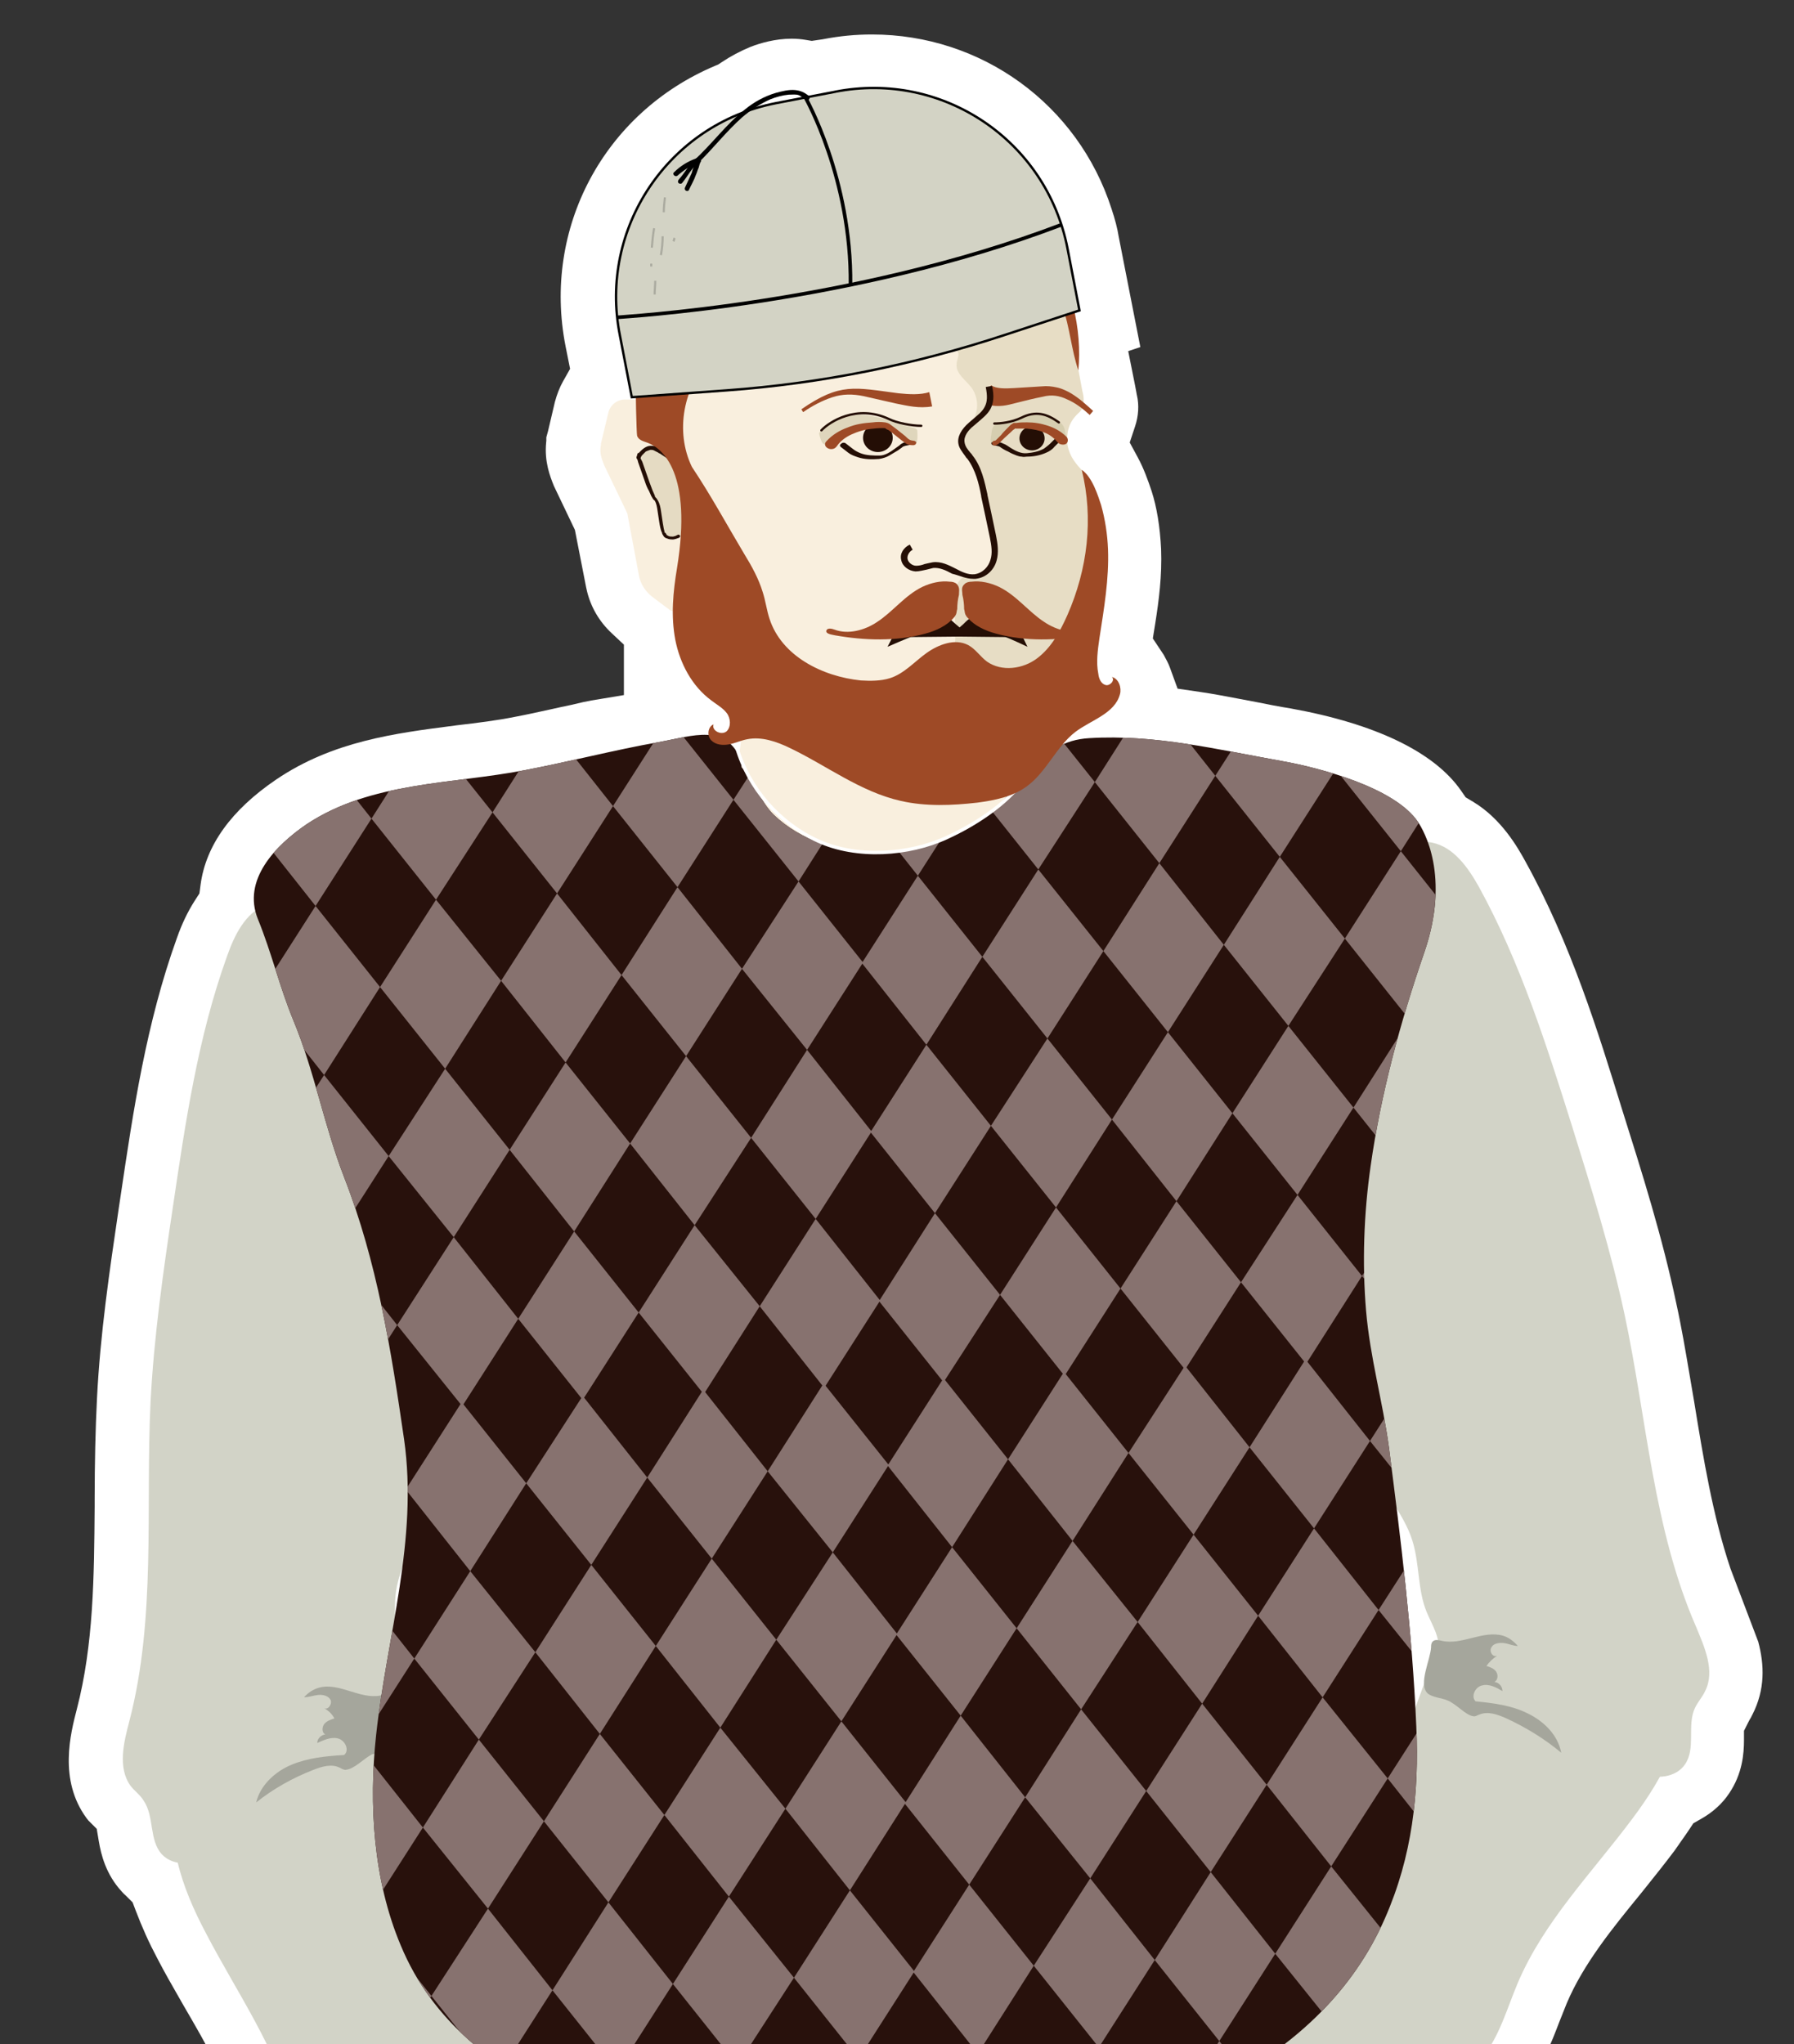 <?xml version="1.0" encoding="UTF-8"?><svg id="Layer_1" xmlns="http://www.w3.org/2000/svg" xmlns:xlink="http://www.w3.org/1999/xlink" viewBox="0 0 395 450"><rect x="0" y="0" width="395" height="450" fill="#333333" stroke="none"/><defs><style>.cls-1,.cls-2,.cls-3,.cls-4,.cls-5{fill:none;}.cls-6{clip-path:url(#clippath);}.cls-7{fill:#f9efde;}.cls-8{fill:#ebdeca;}.cls-9{fill:#fff;}.cls-10{fill:#6b84b5;}.cls-11{fill:#9e4a26;}.cls-12{fill:#a5a69c;}.cls-13,.cls-14{fill:#ccc5a3;}.cls-15{fill:#d2d3c7;}.cls-16{fill:#240e05;}.cls-17{fill:#87726f;}.cls-18{fill:#28110c;}.cls-19{fill:#d3d3c5;stroke-width:.52px;}.cls-19,.cls-2,.cls-3,.cls-4,.cls-5{stroke-miterlimit:10;}.cls-19,.cls-4{stroke:#000;}.cls-2{stroke:#ababa0;stroke-width:.47px;}.cls-14,.cls-20,.cls-21{isolation:isolate;}.cls-14,.cls-20,.cls-22{opacity:.59;}.cls-20{fill:#dbd3b4;}.cls-21{fill:#4867a3;opacity:.58;}.cls-3{stroke:#240e05;stroke-width:.51px;}.cls-3,.cls-5{stroke-linecap:round;}.cls-4{stroke-width:.79px;}.cls-23{opacity:.46;}.cls-5{stroke:#fff;stroke-width:.75px;}</style><clipPath id="clippath"><path class="cls-1" d="m163.25,167.53c-3.39-8.42-10.56-5.53-18.23-4.15-9.93,1.76-19.48,4.27-29.41,6.16-16.22,3.14-33.94,2.51-48.14,11.94-6.79,4.65-14.2,12.19-10.68,20.87,3.02,7.42,4.78,14.96,7.79,22.25,4.65,11.19,6.79,23.25,11.19,34.57,7.29,18.73,10.31,37.84,13.2,57.7,3.14,22.12-3.77,43.24-6.16,65.11-1.63,15.21-.63,31.93,5.41,46.26,7.04,16.97,20.61,26.9,36.7,34.94,31.17,15.71,65.11,17.98,98.93,10.81,31.93-6.66,66.87-19.48,81.08-51.66,6.03-13.7,7.54-27.4,6.91-42.24-.88-20.61-3.39-41.1-6.03-61.47-1.38-10.18-4.15-19.73-5.03-30.04-.88-10.43-.5-21.49,1.01-31.93,2.26-15.96,6.54-31.68,11.82-47.01,5.78-16.84-.13-26.77-1.38-28.66-5.03-7.54-21.49-11.94-30.04-13.45-14.08-2.51-27.91-5.91-42.36-5.03-11.31.63-14.58,10.81-22.75,17.22-12.95,10.06-34.69,11.19-46.76-.38-3.02-3.02-4.53-7.79-7.04-10.43"/></clipPath></defs><path class="cls-9" d="m86.07,636.74l.15-12.07c.06-2.76.09-5.53.12-8.24.03-2.8.06-5.51.13-8.12.16-11.12.24-19.13.12-22.4l-.03-.75-.16-.74c-1.19-5.5-1.32-10.72-1.44-15.34v-.3s-.63-44.34-.63-44.34c0-2.24,0-4.36-.14-6.73l-.07-1.13-.88-2.66-.2-.43c-.55-1.19-.92-2.29-1.14-3.37l-.84-4.21-3.88-1.84c-8.09-3.84-13.87-8.83-17.68-15.25-3.2-5.4-4.49-10.86-5.63-16.44l-.09-.46c-.24-1.22-.51-2.59-.93-4.01-2.39-9.15-7.65-18.18-12.29-26.15l-.99-1.73c-1.66-2.89-3.37-5.87-4.96-8.95-1.82-3.42-3.31-6.74-4.76-10.55l-.65-1.72-1.3-1.3c-.22-.22-.45-.44-.7-.66l-.03-.04-.31-.33c-3.54-3.8-4.61-8.19-5.11-11.16l-.45-2.7-1.86-1.86c-.14-.17-.28-.36-.42-.54-6.14-8.4-3.5-18.56-2.09-24.01,3.67-14.17,3.79-28.93,3.91-44.57v-1.52c.01-8.19.17-15.41.51-22.15.7-14.28,2.79-28.36,4.8-41.98l.42-2.8c2.77-18.66,5.63-37.96,12.38-56.68,1.07-3.07,2.38-5.8,3.92-8.21l1.04-1.61.25-1.9c1.15-8.66,6.76-16.47,16.68-23.2,12.45-8.41,26.08-10.16,39.26-11.85l.51-.07c4.6-.54,8.81-1.06,12.78-1.86,2.42-.45,4.98-1.02,7.46-1.56,1.66-.37,3.33-.74,5.03-1.09l.18-.04.17-.04c1.64-.41,2.94-.69,3.98-.87l7.16-1.19v-11.1l-2.71-2.54c-2.7-2.52-4.57-5.72-5.42-9.25l-.21-.95-2.45-12.53-4.62-9.66c-.85-2.12-2.12-5.31-1.71-9.56l.04-.41v-.75l.36-1.3,1.52-6.46c.46-1.71,1.06-3.24,1.79-4.54l1.56-2.77-1-5c-5.1-25.95,8.42-51.34,32.9-61.7l.74-.31.67-.45c2.06-1.38,4.18-2.5,6.46-3.44,2.14-.82,5.41-1.78,9-1.78,1.07,0,2.12.09,3.12.26l1.32.22,2.41-.35.21-.04c3.51-.68,7.08-1.02,10.63-1.02,24.15,0,45.35,15.41,52.75,38.36.8,2.4,1.29,4.32,1.58,6.12l.06.31,4.71,24.03-2.67.89,1.48,7.41c.11.54.22,1.09.33,1.74l.04.27.06.27c.51,2.18.37,4.57-.41,6.91l-1.17,3.52,1.77,3.27c1.32,2.43,2.28,5.12,3.05,7.43,1.14,3.52,1.85,7.84,2.09,12.78.22,5.84-.49,11.32-1.29,16.35l-.53,3.31,2.4,3.61c.53.97,1.05,1.94,1.3,2.64l1.75,4.8,5.06.74c2.75.4,5.44.92,8.3,1.46,1.31.25,2.61.5,3.92.74,2.51.5,5.09,1.02,7.59,1.41,18.66,3.36,31.63,9.61,37.51,18.06l1.06,1.52,1.59.95c6.31,3.77,9.88,10.15,11.4,12.88l.09.17c10.06,18.13,16.09,37.67,21.41,54.91l.06.18c4.31,13.66,8.77,27.79,11.81,42.29,1.17,5.31,2.08,10.73,2.97,15.98.33,1.96.66,3.9.99,5.81,2,12.28,4.05,24.91,7.97,36.6l6.12,16.12c1.35,5.07,1.56,10.51-1.31,16.09l-.19.36-.05.13-.05.08c-.23.39-.45.77-.63,1.14l-.91,1.81v2.03c0,2.98-.34,7.43-3.29,11.77-1.47,2.21-3.56,4.11-6.09,5.55l-1.76,1-1.12,1.68c-.46.69-.95,1.38-1.44,2.07-.53.75-1.06,1.5-1.56,2.24-2.23,2.97-4.49,5.79-6.67,8.51l-.82,1.02c-6.16,7.54-12.59,15.41-16.28,24.13l-1.62,4.06c-1.74,4.56-3.9,10.23-8.19,15.48-1.43,1.74-3.22,3.39-4.94,4.9l-1.26,1.11-.75,1.5c-.25.5-.42.95-.55,1.36l-.11.23-.23.91c-.13.54-.27,1.11-.4,1.68-.11.47-.22.94-.33,1.38-2.34,8.64-5.66,16.59-9.13,24.66l-.9,2.09.25,2.26c.07.66.07,1.33.07,2.19v.94l3.22,14.49c.2.92.94,5.14,2.74,15.32,1.04,5.89,2.45,13.87,4.36,24.66,1.98,11.54,4.31,24.84,6.57,37.69,1.49,8.47,2.97,16.91,4.36,24.89l2.55,13.85H86.07Z"/><path class="cls-15" d="m316.98,370.28c-.25,1.89-.38,4.53.88,4.4,12.19-1.76,25.01,1.63,34.57,9.43,2.77,2.26,5.41,4.9,8.8,6.28s7.79,1.01,9.8-2.01c2.39-3.52.38-8.55,2.14-12.32.63-1.38,1.63-2.39,2.26-3.77,2.26-4.4-.13-9.68-2.01-14.2-9.43-21.62-10.81-45.63-15.71-68.63-3.02-14.08-7.29-27.78-11.56-41.48-5.66-17.98-11.44-36.2-20.49-52.67-2.39-4.27-5.53-8.8-10.31-9.8-5.91-1.26-11.44,3.39-15.34,8.04-16.72,20.36-24.13,47.51-22.75,73.79.5,9.68,2.01,19.48,5.53,28.53,1.76,4.53,4.15,8.92,7.29,12.7,1.51,1.89,3.14,3.65,5.03,5.15,1.63,1.38,4.65,2.64,5.66,4.53.5.88.75,1.89,1.01,2.89,1.89,6.54,7.16,11.56,9.18,17.98,1.63,5.15,1.13,10.81,3.14,15.71.63,1.51,1.38,2.89,2.01,4.53,1.13,3.14,1.01,6.16,1.13,9.43-.13.13-.25.75-.25,1.51Z"/><path class="cls-10" d="m326.53,624.95h-109.86c-2.51-11.44-5.15-22.88-9.8-34.57-.88,1.89-1.01,17.22-1.38,34.57h-107.35c.25-21.24.75-39.6.13-41.98-1.13-4.65-1.26-9.43-1.38-14.08-.25-14.58-.38-29.04-.63-43.62-.13-4.4-.13-8.92-.13-13.32,0-1.89,0-3.77.13-5.53.13-2.14.13-4.27.38-6.28.63-8.55,2.01-16.84,3.39-25.27,1.76-10.81,1.13-20.87,2.89-31.68,12.57,8.42,27.53,13.32,42.61,13.7h9.55c1.89,0,3.77,0,5.66.13h.25c4.02.25,7.92.88,11.82,1.76,7.04,1.38,13.95,3.14,21.12,3.39,13.95.5,27.4-4.4,41.23-5.91,2.64-.25,5.28-.5,7.79-.5h.13c1.13,0,2.26,0,3.39.13,2.64.13,5.28.38,7.79.63,2.64.25,5.28.5,7.92.5,10.31.25,20.99-6.66,31.05-9.05,1.76,6.79,3.27,14.83,4.78,22.88.25,1.13.38,2.39.63,3.52,1.26,6.66,2.39,13.32,3.65,19.48.38,2.01.75,3.9,1.13,5.66h0c.13.25.13.63.25.88.38,1.51.63,3.02,1.01,4.4,1.38,6.03,2.64,12.07,4.02,18.1.63,3.02,10.31,59.08,17.85,102.07Z"/><path class="cls-21" d="m244.7,624.95h-28.03c-2.51-11.44-5.15-22.88-9.8-34.57-.88,1.89-1.01,17.22-1.38,34.57h-107.35c.25-21.24.75-39.6.13-41.98-1.13-4.65-1.26-9.43-1.38-14.08-.25-14.58-.38-29.04-.63-43.62-.13-4.4-.13-8.92-.13-13.32-.63-.13-1.13-.38-1.38-.75-.25-.5.13-1.38-.13-1.76-.25-.38-.63-.5-.88-.88-.38-.5-.13-1.26.38-1.63.5-.38,1.13-.5,1.76-.5h.38c.13-2.14.13-4.27.38-6.28.63-8.55,2.01-16.84,3.39-25.27,1.76-10.81,1.13-20.87,2.89-31.68,12.57,8.42,27.53,13.32,42.61,13.7h2.51c.13-.25.38-.5.5-.63.25-.25.5-.63.88-.75s.75-.13,1.13-.13c.88,0,4.15-.25,4.53.63v.13c.13.25,0,.5-.13.88,1.89,0,3.77,0,5.66.13h.25c4.02.25,7.92.88,11.82,1.76-.13,5.03-.88,9.8-.75,14.96,0,2.77.13,5.53.38,8.3v.5c.75,11.82,2.39,23.63,1.51,35.7-.88,13.2-2.77,27.4,4.15,38.59,9.55,15.34,30.92,17.6,44.87,29.16,11.94,9.3,16.84,24.01,21.87,38.84Z"/><path class="cls-7" d="m147.16,507.42c0,.25-.25.5-.5.63-3.14,3.02-8.67,2.39-11.82-.5-.88-.75-1.63-1.63-2.39-2.64-2.01-2.51-4.15-5.03-6.16-7.54-6.41,4.9-13.95,8.42-21.87,10.18-.63.13-1.38.25-2.01.38-1.89.38-4.02.5-5.53-.5-1.01-.63-1.51-1.63-2.14-2.64-4.9-8.55-9.8-17.22-13.32-26.52-1.13-3.02-2.14-6.03-3.52-8.92-1.51-3.39-3.52-6.41-5.53-9.55-2.01-2.89-1.26-4.53.5-7.54.88-1.38,1.76-2.64,2.89-3.77,2.89-3.02,6.54-5.28,10.68-6.28.25-.13.5-.13.88-.13.63.13,1.01.63,1.26,1.13,2.51,3.52,4.9,7.16,7.42,10.68,1.76,2.51,3.52,5.03,5.66,7.16,2.01,2.01,4.53,3.65,7.04,4.9,3.14,1.38,6.54,2.14,9.43,3.9,6.54,3.9,9.68,11.56,14.58,17.35,2.26,2.64,4.9,4.9,7.16,7.67,1.13,1.38,2.14,2.89,3.02,4.4,1.38,2.26,2.64,4.78,3.77,7.16h0c.38.38.5.63.5,1.01Z"/><path class="cls-8" d="m104.42,507.67c-.63.13-1.38.25-2.01.38-1.89.38-4.02.5-5.53-.5-1.01-.63-1.51-1.63-2.14-2.64-4.9-8.55-9.8-17.22-13.32-26.52-1.13-3.02-2.14-6.03-3.52-8.92-1.51-3.39-3.52-6.41-5.53-9.55-2.01-2.89-1.26-4.53.5-7.54.88-1.38,1.76-2.64,2.89-3.77v.5c.13,7.42,5.66,13.58,7.79,20.61,1.89,6.03,1.26,12.95,4.53,18.48,1.01,1.63,2.26,3.14,3.39,4.65,1.63,2.26,2.77,4.78,4.53,7.04,2.26,3.14,5.53,5.41,8.42,7.79Z"/><path class="cls-15" d="m86.32,382.1c.5,1.76,1.13,4.4-.25,4.4-12.32.13-24.39,5.66-32.68,14.71-2.39,2.64-4.65,5.66-7.67,7.54-3.14,1.89-7.54,2.14-10.06-.5-2.89-3.14-1.63-8.3-4.02-11.82-.75-1.26-2.01-2.14-2.89-3.27-2.89-4.02-1.51-9.55-.25-14.33,5.91-22.75,3.52-46.76,4.65-70.27.75-14.33,2.77-28.53,4.9-42.74,2.77-18.73,5.53-37.58,11.94-55.31,1.63-4.65,4.02-9.55,8.55-11.31,5.66-2.26,11.82,1.51,16.47,5.53,19.73,17.47,31.3,43.11,34.06,69.26,1.01,9.68,1.13,19.48-1.01,29.04-1.13,4.78-2.77,9.43-5.15,13.7-1.26,2.14-2.64,4.02-4.15,5.91-1.38,1.63-4.15,3.39-4.9,5.41-.38,1.01-.38,2.01-.5,3.02-.88,6.66-5.15,12.57-6.16,19.23-.75,5.28.63,10.81-.63,16.09-.38,1.63-1.01,3.14-1.26,4.78-.63,3.27,0,6.28.38,9.43.25.13.38.75.63,1.51Z"/><path class="cls-15" d="m99.64,421.56c2.64,6.28,8.04,11.06,10.68,17.35,2.26,5.28,2.51,11.31,5.78,15.96,2.26,3.27,5.78,5.53,7.92,8.92,2.77,4.65,2.26,10.68,0,15.59-2.26,4.9-6.16,8.92-9.93,12.82-3.02,3.02-6.28,6.16-10.43,6.79-2.77.38-5.53-.25-8.17-1.01-9.8-2.64-20.36-6.41-25.64-15.08-3.14-5.28-3.77-11.56-5.28-17.6-3.65-14.33-12.44-26.65-19.23-39.72-5.28-9.93-9.55-21.62-5.78-32.18.88-2.39,2.14-4.65,4.02-6.28,2.01-1.51,4.53-2.14,6.91-2.77,9.68-2.51,26.52-8.04,35.45-.5,10.31,8.67,8.92,26.27,13.7,37.71Z"/><path class="cls-12" d="m76.14,389.64c-.5,0-.88-.25-1.38-.5-1.76-.88-3.9-.25-5.78.5-4.53,1.76-8.8,4.15-12.57,7.16.88-3.77,4.15-6.79,7.79-8.3s7.54-1.89,11.56-2.14c1.26-1.01.25-3.27-1.38-3.65-1.51-.38-3.14.38-4.53,1.01,0-1.01.88-1.76,1.76-1.89-.75-.38-.75-1.51-.25-2.26.5-.63,1.38-1.01,2.26-1.26-.5-1.01-1.38-1.76-2.26-2.26.88.5,1.89-1.01,1.38-1.89s-1.76-1.13-2.77-1.01-2.01.5-3.02.5c.88-1.01,2.01-1.76,3.39-2.14,4.4-1.13,8.92,2.64,13.45,1.76.63-.13,1.51-.25,2.01.25.25.38.25.88.25,1.26,0,2.77,2.51,8.3.25,10.18-1.01.88-3.14.88-4.4,1.26-1.76.88-3.9,3.27-5.78,3.39Z"/><path class="cls-7" d="m161.61,177.58c-.25,1.63-.5,3.39.25,4.78.5,1.01,1.38,1.63,2.26,2.26,6.28,4.9,12.82,10.06,20.49,12.44s16.84,1.89,22.75-3.65c2.89-2.77,18.73-16.34,20.24-19.99,1.89-4.65-10.56.25-10.81-4.78-.25-5.03-2.26-10.18-6.28-13.2-4.27-3.27-10.06-3.77-15.34-3.39s-10.68,1.76-15.96,1.38c-2.89-.25-9.05-3.77-11.56-2.89-4.65,2.01-5.28,22.12-6.03,27.03Z"/><path class="cls-7" d="m149.04,134.47c-.13,13.32,20.87,25.64,29.54,29.92,7.54,3.77,20.87,5.03,33.44,4.53,1.51,0,2.89-.13,4.4-.25.38,0,.88,0,1.26-.13,14.08-1.13,16.34-11.94,17.35-17.35,1.13-5.41,7.42-35.82,6.54-41.23-1.13-6.28-5.41-6.54-6.54-11.94-.5-4.15,1.38-6.16,2.64-7.29,1.63-1.51.63-4.65.63-4.65l-4.27-22.88-7.54-8.8-4.53-5.28-15.46-.5-50.78-1.63-9.8,45.63c.13,0,3.27,32.05,3.14,41.86Z"/><path class="cls-20" d="m205.73,54.27c.38,2.77,2.26,5.41,3.02,8.17.63,2.26,1.01,4.53,1.26,6.79.13.75.75,1.38.75,2.14,0,.63-.5,1.51-.63,2.14,0,1.01-.13,1.89.25,2.77.25.5.5,1.01.63,1.51.13.75-.38,1.51-.38,2.39-.25,2.01,2.01,3.52,3.27,5.15,1.38,1.89,1.63,4.53.63,6.54-.75,1.51-2.01,2.77-2.26,4.27-.25,1.76.75,3.52,1.63,5.15,2.89,5.53,3.77,11.94,4.4,18.1.38,2.77,0,6.28-2.64,6.91-.63.13-1.38,0-2.01.13-1.89.25-3.14,2.01-3.52,3.9s-.13,3.77.13,5.53c.63,8.04-1.63,16.22-1.13,24.26.25,3.14,1.01,6.41,2.89,8.8,1.51,0,2.89-.13,4.4-.25.38,0,.88,0,1.26-.13,14.08-1.13,16.34-11.94,17.35-17.35,1.13-5.41,7.42-35.82,6.54-41.23-1.13-6.28-5.41-6.54-6.54-11.94-.5-4.15,1.38-6.16,2.64-7.29,1.63-1.51.63-4.65.63-4.65l-4.27-22.88-7.54-8.8-4.53-5.28-15.46-.5c-.63,1.89-1.01,3.77-.75,5.66Z"/><path class="cls-16" d="m209,140.12l3.02-2.64s1.13-1.13,1.26-1.13,1.89-.13,2.14,0c.13.13,5.91,3.65,6.28,3.52s2.64-1.38,2.64-1.38l1.89,3.9s-4.53-2.14-4.9-2.14-12.32-.13-12.32-.13Z"/><path class="cls-16" d="m213.65,140.12l-3.14-2.64-1.26-1.13s-2.01-.13-2.26,0-6.28,3.65-6.79,3.52-2.77-1.38-2.77-1.38l-2.01,3.9s4.9-2.14,5.15-2.14c.38,0,13.07-.13,13.07-.13Z"/><path class="cls-7" d="m133.08,102.54l4.9,10.18q0,.13.13.25l2.64,14.08c.38,1.63,1.38,3.14,2.77,4.27l4.02,3.02c.25.13.5.25.75.25.75.13,2.51.25,4.02.38.88.13,2.51-1.26,2.39-2.14l-1.38-14.08v-.38l-.25-5.03c-2.39-2.64-4.4-6.66-5.28-12.57v-.75c0-.25,0-.38-.13-.63v-.38l-1.01-6.41-.88-1.63c-.25-.38-.38-.63-.63-1.01-1.01-1.26-2.64-2.01-4.27-2.01h-3.27c-1.76,0-3.27,1.26-3.65,2.89l-1.63,6.79v.25h0c-.38,1.89.13,3.02.75,4.65Z"/><g class="cls-23"><path class="cls-13" d="m141,101.66c.25,1.51,1.13,3.27,1.63,4.53.13.25.13.38.25.63.13.25.13.38.25.5,0,0,0,.13.13.13,0,.13.13.25.13.38.13.38.38.75.5,1.13,0,0,0,.13.13.13.63,1.13,1.13,2.01,1.13,2.01.13,2.89.38,4.9,1.26,6.16h0c.5.63,1.13,1.01,2.14,1.01h.38c2.14,0,3.27-1.26,3.77-2.89.38-1.01.38-2.26.38-3.39-.13-.13-.38-.38-.5-.63-1.89-2.14-3.65-5.41-4.27-10.31-.38-.38-.63-.63-1.01-1.01h0c-.5-.5-1.01-.75-1.51-1.01h0c-1.63-.75-2.26-1.13-4.02,0h0c-.25.13-.38.25-.38.5h0c-.5.5-.5,1.26-.38,2.14Z"/></g><path class="cls-16" d="m140.12,100.53c0,.13,0,.38.13.5l.13.25.13.5.75,2.14.75,2.14c.25.75.5,1.38.88,2.01l.5,1.13c.13.25.25.38.38.63.13.13.13.25.25.25l.13.13c.38.63.5,1.38.63,2.26l.38,2.51c.13.75.25,1.63.63,2.39v.13h0c.13.25.25.38.38.63.25.25.5.38.63.38.5.25,1.01.25,1.38.25h0c.25,0,.5-.13.63-.13s.25-.13.38-.13.25-.13.38-.13c.13-.13.25-.38.13-.5-.13-.13-.38-.25-.5-.13h0s-.13.13-.25.13-.13.13-.25.13-.38.13-.5.13h0c-.38,0-.75,0-1.01-.13-.13-.13-.38-.13-.38-.25-.13-.13-.13-.25-.25-.38h0v.13-.13h0l-.38-.25h0s.13,0,.25.13v.13c-.25-.63-.38-1.51-.5-2.26l-.38-2.51c-.13-.88-.25-1.63-.75-2.51-.13-.13-.13-.25-.25-.38l-.13-.13c-.13-.13-.25-.25-.25-.5l-.5-1.13h0c-.25-.63-.5-1.38-.75-2.01l-.75-2.14-.75-2.14-.25-.5-.13-.25h0c0-.13.13-.5.38-.75h0l.38-.38c.13-.13.25-.25.38-.38.25-.13.63-.25,1.01-.38.38,0,.63,0,1.01.25l.5.25.25.13.13.13h.13l1.51,1.01h0l.88.63h0c.13.13.25.13.38.13v-1.26l-.5-.38h0l-1.63-1.01.13.13-.13-.13h-.13l-.13-.13-.25-.13-.63-.25c-.38-.25-1.01-.25-1.51-.25s-1.01.25-1.38.5c-.38.25-.75.63-1.13,1.01h0v.13c-.25-.25-.38.13-.5.75Zm1.38-.63h0Z"/><g class="cls-22"><path class="cls-13" d="m196.94,92.99c-2.01-1.01-7.29-2.01-9.55-1.51-4.02,1.01-7.04,3.52-7.04,3.9s.5,1.89.75,2.14c.5.63,1.63.25,2.39,0,3.02-1.38,5.78-3.27,9.05-4.02.75-.13,1.51-.25,2.26,0s1.38.63,1.89,1.13c1.51,1.38,2.64,2.89,4.78,3.27.75-.38.5-2.51.5-3.14,0-.75-3.39-1.01-5.03-1.76Z"/></g><path class="cls-16" d="m185.12,98.39l1.63,1.26c.63.5,1.38.75,2.14,1.01,1.51.5,3.14.5,4.65.38.88-.13,1.63-.38,2.26-.75.63-.38,1.26-.75,1.89-1.13l.88-.63c.25-.25.38-.25.75-.38.63-.13,1.38-.25,2.14-.5h0l-.25-.38c-.63.38-.38.88.38.25.13-.13.13-.25,0-.25h-.13c-.75-.13-1.51,0-2.26.13-.25,0-.38.13-.63.25s-.38.25-.5.38l-.88.63c-1.01.75-2.26,1.63-3.52,1.63-1.38,0-2.89,0-4.15-.5-.63-.25-1.13-.5-1.63-.88l-1.63-1.26c-.25-.25-.75-.25-1.01,0-.38.25-.38.5-.13.75h0Z"/><ellipse class="cls-16" cx="193.29" cy="96.38" rx="3.27" ry="3.14"/><path class="cls-11" d="m201.08,97.01c-.25,0-.75-.13-.88-.25-.25-.13-.63-.5-.88-.75l-1.89-1.51-1.01-.75c-.13-.13-.38-.25-.5-.38-.25-.13-.38-.25-1.01-.38-1.01-.13-1.89-.13-2.77,0-1.89.13-3.77.38-5.53,1.13-1.76.63-3.39,1.63-4.65,3.02h0c-.5.5-.38,1.13.25,1.51.63.38,1.51.25,1.89-.25l.13-.13c.75-1.13,1.89-2.01,3.27-2.64s3.02-1.13,4.78-1.26c.88-.13,1.76-.13,2.51-.13-.13,0,.13,0,.25.13.13.13.38.25.5.25.38.25.63.5,1.01.75.63.5,1.26,1.01,1.89,1.51.38.25.63.5,1.01.75.63.38,1.13.38,1.63.38.38,0,.63-.25.63-.5,0-.25-.25-.5-.63-.5h0Z"/><path class="cls-3" d="m202.84,93.74c-2.14,0-5.41-.63-7.16-1.51-7.04-3.27-13.07.63-14.83,2.51"/><path class="cls-14" d="m218.81,97.76c-.38,0-.5-.38-.63-.63s0-.63,0-1.01c.13-.5.13-1.01.25-1.51.13-1.01,1.26-1.51,1.51-1.51,2.51-.13,4.4-.88,6.79-1.63.5-.13,1.01-.25,1.51-.25.63,0,1.13.25,1.76.38,1.26.5,1.89.5,3.02,1.13.88.5,1.38,1.26,1.51,2.39,0,.38.63,1.63.38,1.89-.38.5-.63.13-1.26-.13s-1.01-.75-1.51-1.13c-1.63-1.26-3.77-1.76-5.78-2.01-.75-.13-1.63-.13-2.39,0-1.13.25-2.14.88-3.02,1.76-.5.38-1.76,2.26-2.14,2.26Z"/><path class="cls-16" d="m232.63,96.25l-1.38,1.38c-.38.38-.88.75-1.38,1.13-1.13.63-2.39.88-3.77,1.01-1.26.13-2.51-.5-3.52-1.13-.63-.38-1.01-.75-1.76-1.01-.38-.25-.88-.25-1.13-.38-.38-.13-.75,0-1.13.13h-.13c-.13,0-.25.13-.13.25v.13c.25.38,1.01.38.38-.25l-.25.38c.63.25,1.38.25,1.76.5.5.38,1.13.75,1.76,1.01.63.38,1.26.63,1.89.88.38.13.75.25,1.13.25.38.13.88,0,1.13,0,1.38,0,2.89-.25,4.27-.88.63-.25,1.38-.75,1.76-1.26l1.38-1.38c.25-.25.25-.63,0-.88-.12-.13-.63-.13-.88.13h0Z"/><ellipse class="cls-16" cx="227.23" cy="96.51" rx="2.77" ry="2.64"/><path class="cls-11" d="m219.31,98.01c.25-.13.5-.25.63-.38l.38-.38.75-.75c.5-.5,1.01-.88,1.51-1.38.25-.25.5-.5.75-.63.13-.13.25-.25.25-.13-.13,0,0,0,0,0h2.51c1.38.13,2.77.38,3.9.88,1.26.5,2.14,1.26,2.89,2.14.38.5,1.26.63,1.76.38s.63-1.01.25-1.51l-.13-.13h0c-1.13-1.13-2.51-1.89-4.02-2.39s-3.02-.75-4.65-.75c-.75,0-1.51,0-2.26.13h-.63q-.25.13-.38.25c-.13,0-.13.13-.25.13-.25.25-.5.5-.75.75-.5.5-1.01,1.01-1.38,1.51l-.75.75-.38.38q-.13.13-.25.13c-.38,0-.63.25-.63.63,0,.25.38.5.75.5-.13-.13,0-.13.13-.13h0Z"/><path class="cls-11" d="m217.3,89.09c2.77.63,4.4.13,6.41-.38s4.02-1.01,5.91-1.38c1.89-.5,3.65-.25,5.41.63,1.76.75,3.39,2.01,4.9,3.39l.75-.88c-1.51-1.38-3.02-2.77-4.9-3.9-.88-.5-1.89-1.01-3.02-1.26s-2.26-.38-3.39-.25c-2.14.13-4.02.25-6.16.38-2.01.13-3.9.13-5.03-.63l-.88,4.27Z"/><path class="cls-11" d="m205.23,89.47c-2.89.5-5.41-.13-7.92-.63l-7.16-1.63c-2.39-.5-4.65-.5-6.91.25s-4.4,1.89-6.41,3.27l-.38-.63c8.55-5.91,11.69-4.78,21.37-3.52,2.39.25,4.78.38,6.79-.25l.63,3.14h0Z"/><path class="cls-16" d="m214.28,127.43h.5c2.51-.25,4.15-2.14,4.65-4.02.5-1.76.25-3.65-.13-5.53-.63-3.02-1.26-6.03-1.89-8.92v-.13c-.63-2.77-1.26-6.03-3.27-8.55-.13-.25-.25-.38-.5-.63-.63-.75-1.13-1.38-1.26-2.26-.25-1.38.88-2.77,2.01-3.65.25-.25.63-.5.88-.75,1.01-.88,2.14-1.76,2.77-2.89.75-1.38.88-3.02.38-5.15l-1.38.25c.38,1.89.38,3.27-.25,4.4-.5,1.01-1.51,1.76-2.51,2.64-.25.25-.63.5-.88.75-1.76,1.51-2.64,3.14-2.39,4.65.13,1.01.88,1.89,1.51,2.77.13.25.25.38.5.63,1.76,2.39,2.51,5.41,3.02,8.17v.13c.63,2.89,1.26,5.91,1.89,8.92.38,1.89.63,3.52.13,5.03-.38,1.38-1.63,2.89-3.52,3.14-1.38.13-2.77-.5-4.15-1.26-1.51-.75-3.14-1.63-5.03-1.38-.63.13-1.26.25-1.76.38-.63.25-1.26.38-1.89.38-.88,0-1.76-.75-1.89-1.51s.38-1.63,1.13-2.01l-.63-1.13c-1.38.63-2.26,2.01-1.89,3.39.25,1.38,1.63,2.39,3.14,2.51.88,0,1.63-.25,2.39-.38.5-.13,1.01-.25,1.51-.38,1.38-.13,2.77.5,4.15,1.26,1.63.38,3.02,1.13,4.65,1.13Z"/><path class="cls-3" d="m218.93,93.24c1.38,0,3.77-.25,5.91-1.26,3.27-1.63,5.66-.88,8.3,1.01"/><path class="cls-11" d="m212.4,128.56c.38-.38,1.01-.5,1.51-.5,2.01-.25,4.15.25,6.03,1.13,3.9,1.89,6.54,5.53,10.06,7.79,2.64,1.76,6.28,2.77,9.3,1.63.63-.25,1.51-.38,1.76.13.38.88-1.51,1.01-1.89,1.13-6.41,1.13-13.45,1.38-19.86-.38-2.39-.63-4.78-1.76-6.28-3.52-.25-.25-.38-.5-.5-.75-.13-.38-.13-.75-.25-1.13,0-1.01-.13-2.14-.38-3.14,0-.88-.38-1.63.5-2.39Z"/><path class="cls-11" d="m210.64,128.56c-.38-.38-1.01-.5-1.51-.5-2.01-.25-4.15.25-6.03,1.13-3.9,1.89-6.54,5.53-10.06,7.79-2.64,1.76-6.28,2.77-9.3,1.63-.63-.25-1.51-.38-1.76.13-.38.88,1.51,1.01,1.89,1.13,6.41,1.13,13.45,1.38,19.86-.38,2.39-.63,4.78-1.76,6.28-3.52.25-.25.38-.5.5-.75.13-.38.13-.75.25-1.13,0-1.01.13-2.14.38-3.14,0-.88.25-1.63-.5-2.39Z"/><path class="cls-7" d="m252.87,505.78c.13.25.25.5.5.63,3.39,2.64,8.8,1.51,11.82-1.63.75-.88,1.38-1.89,2.14-2.77,1.76-2.77,3.52-5.41,5.41-8.17,6.91,4.27,14.71,7.04,22.75,8.04.63.13,1.38.13,2.01.25,1.89.13,4.02.13,5.53-1.13.88-.75,1.38-1.89,1.89-2.89,4.02-9.05,8.04-18.1,10.56-27.65.88-3.14,1.51-6.28,2.51-9.3,1.26-3.52,2.89-6.79,4.53-10.06,1.63-3.14.75-4.65-1.26-7.42-1.01-1.26-2.01-2.51-3.27-3.52-3.14-2.77-7.04-4.65-11.19-5.15-.25,0-.63-.13-.88,0-.63.13-.88.75-1.26,1.26-2.14,3.77-4.15,7.54-6.28,11.31-1.51,2.64-3.02,5.28-4.9,7.67-1.89,2.26-4.02,4.15-6.54,5.53-3.02,1.76-6.28,2.77-9.05,4.78-6.16,4.53-8.42,12.44-12.82,18.73-2.01,2.89-4.4,5.41-6.41,8.3-1.01,1.51-1.89,3.02-2.64,4.65-1.13,2.39-2.14,5.03-3.02,7.54h0c-.13.38-.13.63-.13,1.01Z"/><path class="cls-8" d="m295.36,501.76c.63.13,1.38.13,2.01.25,1.89.13,4.02.13,5.53-1.13.88-.75,1.38-1.89,1.89-2.89,4.02-9.05,8.04-18.1,10.56-27.65.88-3.14,1.51-6.28,2.51-9.3,1.26-3.52,2.89-6.79,4.53-10.06,1.63-3.14.75-4.65-1.26-7.42-1.01-1.26-2.01-2.51-3.27-3.52,0,.25.13.38.13.5.63,7.42-4.27,14.08-5.66,21.37-1.26,6.28,0,13.07-2.64,18.73-.75,1.76-1.89,3.27-2.89,5.03-1.38,2.39-2.26,5.03-3.77,7.42-1.89,3.39-4.9,5.91-7.67,8.67Z"/><path class="cls-15" d="m306.42,387.75c-3.52,5.78-9.68,9.68-13.32,15.46-3.02,4.78-4.27,10.81-8.17,14.96-2.77,2.89-6.66,4.53-9.18,7.67-3.52,4.15-3.9,10.18-2.39,15.46,1.51,5.28,4.65,9.8,7.79,14.2,2.51,3.39,5.28,7.04,9.3,8.3,2.64.88,5.53.5,8.17.25,10.06-1.13,21.12-3.14,27.65-10.94,3.9-4.78,5.53-10.94,7.92-16.59,5.78-13.58,16.47-24.39,25.27-36.2,6.79-9.05,12.7-19.86,10.81-30.92-.5-2.51-1.38-4.9-3.02-6.79-1.76-1.89-4.15-2.89-6.41-3.9-9.18-3.9-25.01-12.07-34.94-6.03-11.56,6.91-12.95,24.51-19.48,35.07Z"/><path class="cls-12" d="m324.39,377.82c.5.13.88-.25,1.38-.38,1.89-.75,3.9,0,5.66.75,4.4,2.01,8.55,4.53,12.32,7.67-.75-3.9-3.77-6.91-7.42-8.67-3.52-1.76-7.54-2.26-11.44-2.64-1.13-1.13,0-3.27,1.51-3.52,1.51-.38,3.14.5,4.4,1.26,0-1.01-.75-1.89-1.76-2.01.75-.38.88-1.51.38-2.26-.5-.75-1.38-1.01-2.14-1.26.63-.88,1.38-1.63,2.39-2.26-1.01.5-1.89-1.01-1.26-1.89.5-.88,1.76-1.01,2.77-.88,1.01.13,2.01.63,3.02.63-.88-1.01-2.01-1.89-3.27-2.26-4.4-1.26-9.05,2.14-13.45,1.13-.63-.13-1.51-.38-2.01.13-.38.38-.38.88-.38,1.26-.13,2.77-2.89,8.17-.75,10.18,1.01.88,3.14,1.01,4.27,1.51,2.01.75,4.02,3.27,5.78,3.52Z"/><path class="cls-18" d="m163.25,167.53c-3.39-8.42-10.56-5.53-18.23-4.15-9.93,1.76-19.48,4.27-29.41,6.16-16.22,3.14-33.94,2.51-48.14,11.94-6.79,4.65-14.2,12.19-10.68,20.87,3.02,7.42,4.78,14.96,7.79,22.25,4.65,11.19,6.79,23.25,11.19,34.57,7.29,18.73,10.31,37.84,13.2,57.7,3.14,22.12-3.77,43.24-6.16,65.11-1.63,15.21-.63,31.93,5.41,46.26,7.04,16.97,20.61,26.9,36.7,34.94,31.17,15.71,65.11,17.98,98.93,10.81,31.93-6.66,66.87-19.48,81.08-51.66,6.03-13.7,7.54-27.4,6.91-42.24-.88-20.61-3.39-41.1-6.03-61.47-1.38-10.18-4.15-19.73-5.03-30.04-.88-10.43-.5-21.49,1.01-31.93,2.26-15.96,6.54-31.68,11.82-47.01,5.78-16.84-.13-26.77-1.38-28.66-5.03-7.54-21.49-11.94-30.04-13.45-14.08-2.51-27.91-5.91-42.36-5.03-11.31.63-14.58,10.81-22.75,17.22-12.95,10.06-34.69,11.19-46.76-.38-3.02-3.02-4.53-7.79-7.04-10.43"/><g class="cls-6"><polygon class="cls-17" points="12.53 127.8 26.74 145.65 14.42 165.01 .22 147.04 12.53 127.8"/><polygon class="cls-17" points="39.06 126.42 53.39 144.4 40.94 163.63 26.74 145.65 39.06 126.42"/><polygon class="cls-17" points="65.71 125.04 79.91 143.01 67.59 162.25 53.39 144.4 65.71 125.04"/><polygon class="cls-17" points="92.23 123.66 106.43 141.63 94.11 160.86 79.91 143.01 92.23 123.66"/><polygon class="cls-17" points="118.88 122.4 133.08 140.25 120.76 159.48 106.43 141.63 118.88 122.4"/><polygon class="cls-17" points="145.4 121.02 159.6 138.87 147.28 158.22 133.08 140.25 145.4 121.02"/><polygon class="cls-17" points="171.92 119.63 186.25 137.61 173.93 156.84 159.6 138.87 171.92 119.63"/><polygon class="cls-17" points="14.42 165.01 28.62 182.86 16.31 202.09 2.1 184.24 14.42 165.01"/><polygon class="cls-17" points="40.94 163.63 55.27 181.48 42.95 200.84 28.62 182.86 40.94 163.63"/><polygon class="cls-17" points="67.59 162.25 81.79 180.22 69.48 199.45 55.27 181.48 67.59 162.25"/><polygon class="cls-17" points="94.11 160.86 108.44 178.84 96 198.07 81.79 180.22 94.11 160.86"/><polygon class="cls-17" points="120.76 159.48 134.97 177.46 122.65 196.69 108.44 178.84 120.76 159.48"/><polygon class="cls-17" points="147.28 158.22 161.49 176.07 149.17 195.31 134.97 177.46 147.28 158.22"/><polygon class="cls-17" points="173.93 156.84 188.14 174.69 175.82 194.05 161.49 176.07 173.93 156.84"/><polygon class="cls-17" points="16.31 202.09 30.51 220.07 18.19 239.3 3.99 221.45 16.31 202.09"/><polygon class="cls-17" points="42.95 200.84 57.16 218.69 44.84 237.92 30.51 220.07 42.95 200.84"/><polygon class="cls-17" points="69.48 199.45 83.68 217.3 71.36 236.66 57.16 218.69 69.48 199.45"/><polygon class="cls-17" points="96 198.07 110.33 215.92 98.01 235.28 83.68 217.3 96 198.07"/><polygon class="cls-17" points="122.65 196.69 136.85 214.66 124.53 233.9 110.33 215.92 122.65 196.69"/><polygon class="cls-17" points="149.17 195.31 163.37 213.28 151.06 232.51 136.85 214.66 149.17 195.31"/><polygon class="cls-17" points="175.82 194.05 190.02 211.9 177.7 231.13 163.37 213.28 175.82 194.05"/><polygon class="cls-17" points="18.19 239.3 32.52 257.28 20.08 276.51 5.87 258.53 18.19 239.3"/><polygon class="cls-17" points="44.84 237.92 59.04 255.89 46.72 275.12 32.52 257.28 44.84 237.92"/><polygon class="cls-17" points="71.36 236.66 85.57 254.51 73.25 273.74 59.04 255.89 71.36 236.66"/><polygon class="cls-17" points="98.01 235.28 112.21 253.13 99.9 272.36 85.57 254.51 98.01 235.28"/><polygon class="cls-17" points="124.53 233.9 138.74 251.74 126.42 271.1 112.21 253.13 124.53 233.9"/><polygon class="cls-17" points="151.06 232.51 165.38 250.49 152.94 269.72 138.74 251.74 151.06 232.51"/><polygon class="cls-17" points="177.7 231.13 191.91 249.1 179.59 268.34 165.38 250.49 177.7 231.13"/><polygon class="cls-17" points="20.08 276.51 34.41 294.36 22.09 313.71 7.76 295.74 20.08 276.51"/><polygon class="cls-17" points="46.72 275.12 60.93 293.1 48.61 312.33 34.41 294.36 46.72 275.12"/><polygon class="cls-17" points="73.25 273.74 87.45 291.72 75.13 310.95 60.93 293.1 73.25 273.74"/><polygon class="cls-17" points="99.9 272.36 114.1 290.33 101.78 309.57 87.45 291.72 99.9 272.36"/><polygon class="cls-17" points="126.42 271.1 140.62 288.95 128.3 308.18 114.1 290.33 126.42 271.1"/><polygon class="cls-17" points="152.94 269.72 167.27 287.57 154.95 306.93 140.62 288.95 152.94 269.72"/><polygon class="cls-17" points="179.59 268.34 193.79 286.31 181.47 305.54 167.27 287.57 179.59 268.34"/><polygon class="cls-17" points="198.32 118.38 212.52 136.35 200.2 155.58 186 137.74 198.32 118.38"/><polygon class="cls-17" points="224.84 117.12 239.04 134.97 226.73 154.2 212.52 136.35 224.84 117.12"/><polygon class="cls-17" points="251.49 115.74 265.69 133.59 253.37 152.82 239.04 134.97 251.49 115.74"/><polygon class="cls-17" points="278.01 114.36 292.22 132.2 279.9 151.56 265.69 133.59 278.01 114.36"/><polygon class="cls-17" points="304.53 112.97 318.86 130.95 306.55 150.18 292.22 132.2 304.53 112.97"/><polygon class="cls-17" points="331.18 111.59 345.39 129.56 333.07 148.8 318.86 130.95 331.18 111.59"/><polygon class="cls-17" points="357.71 110.33 372.03 128.18 359.59 147.41 345.39 129.56 357.71 110.33"/><polygon class="cls-17" points="200.2 155.58 214.41 173.56 202.09 192.79 187.89 174.82 200.2 155.58"/><polygon class="cls-17" points="226.73 154.2 241.06 172.18 228.61 191.41 214.41 173.56 226.73 154.2"/><polygon class="cls-17" points="253.37 152.82 267.58 170.79 255.26 190.03 241.06 172.18 253.37 152.82"/><polygon class="cls-17" points="279.9 151.56 294.1 169.41 281.78 188.64 267.58 170.79 279.9 151.56"/><polygon class="cls-17" points="306.55 150.18 320.75 168.03 308.43 187.39 294.1 169.41 306.55 150.18"/><polygon class="cls-17" points="333.07 148.8 347.27 166.77 334.95 186 320.75 168.03 333.07 148.8"/><polygon class="cls-17" points="359.59 147.41 373.92 165.39 361.6 184.62 347.27 166.77 359.59 147.41"/><polygon class="cls-17" points="202.09 192.79 216.29 210.64 203.97 230 189.77 212.02 202.09 192.79"/><polygon class="cls-17" points="228.61 191.41 242.94 209.38 230.62 228.62 216.29 210.64 228.61 191.41"/><polygon class="cls-17" points="255.26 190.03 269.46 208 257.15 227.23 242.94 209.38 255.26 190.03"/><polygon class="cls-17" points="281.78 188.64 296.11 206.62 283.67 225.85 269.46 208 281.78 188.64"/><polygon class="cls-17" points="308.43 187.39 322.63 205.24 310.32 224.47 296.11 206.62 308.43 187.39"/><polygon class="cls-17" points="334.95 186 349.16 203.85 336.84 223.21 322.63 205.24 334.95 186"/><polygon class="cls-17" points="361.6 184.62 375.81 202.47 363.49 221.83 349.16 203.85 361.6 184.62"/><polygon class="cls-17" points="203.97 230 218.18 247.85 205.86 267.08 191.66 249.23 203.97 230"/><polygon class="cls-17" points="230.62 228.62 244.83 246.47 232.51 265.82 218.18 247.85 230.62 228.62"/><polygon class="cls-17" points="257.15 227.23 271.35 245.08 259.03 264.44 244.83 246.47 257.15 227.23"/><polygon class="cls-17" points="283.67 225.85 298 243.83 285.68 263.06 271.35 245.08 283.67 225.85"/><polygon class="cls-17" points="310.32 224.47 324.52 242.44 312.2 261.67 298 243.83 310.32 224.47"/><polygon class="cls-17" points="336.84 223.21 351.04 241.06 338.72 260.29 324.52 242.44 336.84 223.21"/><polygon class="cls-17" points="363.49 221.83 377.69 239.68 365.37 259.04 351.04 241.06 363.49 221.83"/><polygon class="cls-17" points="205.86 267.08 220.19 285.06 207.75 304.29 193.54 286.44 205.86 267.08"/><polygon class="cls-17" points="232.51 265.82 246.71 283.67 234.39 302.9 220.19 285.06 232.51 265.82"/><polygon class="cls-17" points="259.03 264.44 273.24 282.29 260.92 301.52 246.71 283.67 259.03 264.44"/><polygon class="cls-17" points="285.68 263.06 299.88 280.91 287.56 300.26 273.24 282.29 285.68 263.06"/><polygon class="cls-17" points="312.2 261.67 326.41 279.65 314.09 298.88 299.88 280.91 312.2 261.67"/><polygon class="cls-17" points="338.72 260.29 353.05 278.27 340.61 297.5 326.41 279.65 338.72 260.29"/><polygon class="cls-17" points="365.37 259.04 379.58 276.88 367.26 296.12 353.05 278.27 365.37 259.04"/><polygon class="cls-17" points="21.96 312.71 36.17 330.68 23.85 349.92 9.64 332.07 21.96 312.71"/><polygon class="cls-17" points="48.48 311.45 62.81 329.3 50.37 348.53 36.17 330.68 48.48 311.45"/><polygon class="cls-17" points="75.13 310.07 89.34 327.92 77.02 347.15 62.81 329.3 75.13 310.07"/><polygon class="cls-17" points="101.66 308.69 115.86 326.54 103.54 345.89 89.34 327.92 101.66 308.69"/><polygon class="cls-17" points="128.3 307.3 142.51 325.28 130.19 344.51 115.86 326.54 128.3 307.3"/><polygon class="cls-17" points="154.83 305.92 169.03 323.9 156.71 343.13 142.51 325.28 154.83 305.92"/><polygon class="cls-17" points="181.35 304.54 195.68 322.51 183.36 341.75 169.03 323.9 181.35 304.54"/><polygon class="cls-17" points="23.85 349.92 38.05 367.89 25.73 387.12 11.53 369.15 23.85 349.92"/><polygon class="cls-17" points="50.37 348.53 64.7 366.51 52.38 385.74 38.05 367.89 50.37 348.53"/><polygon class="cls-17" points="77.02 347.15 91.22 365.13 78.9 384.36 64.7 366.51 77.02 347.15"/><polygon class="cls-17" points="103.54 345.89 117.87 363.74 105.43 382.97 91.22 365.13 103.54 345.89"/><polygon class="cls-17" points="130.19 344.51 144.39 362.36 132.07 381.72 117.87 363.74 130.19 344.51"/><polygon class="cls-17" points="156.71 343.13 170.92 360.98 158.6 380.34 144.39 362.36 156.71 343.13"/><polygon class="cls-17" points="183.36 341.75 197.56 359.72 185.25 378.95 170.92 360.98 183.36 341.75"/><polygon class="cls-17" points="25.73 387.12 39.94 404.97 27.62 424.33 13.41 406.36 25.73 387.12"/><polygon class="cls-17" points="52.38 385.74 66.59 403.59 54.27 422.95 39.94 404.97 52.38 385.74"/><polygon class="cls-17" points="78.9 384.36 93.11 402.33 80.79 421.56 66.59 403.59 78.9 384.36"/><polygon class="cls-17" points="105.43 382.97 119.76 400.95 107.44 420.18 93.11 402.33 105.43 382.97"/><polygon class="cls-17" points="132.07 381.72 146.28 399.57 133.96 418.8 119.76 400.95 132.07 381.72"/><polygon class="cls-17" points="158.6 380.34 172.93 398.18 160.48 417.54 146.28 399.57 158.6 380.34"/><polygon class="cls-17" points="185.25 378.95 199.45 396.8 187.13 416.16 172.93 398.18 185.25 378.95"/><polygon class="cls-17" points="27.62 424.33 41.95 442.18 29.5 461.41 15.3 443.56 27.62 424.33"/><polygon class="cls-17" points="54.27 422.95 68.47 440.8 56.15 460.15 41.95 442.18 54.27 422.95"/><polygon class="cls-17" points="80.79 421.56 94.99 439.41 82.67 458.77 68.47 440.8 80.79 421.56"/><polygon class="cls-17" points="107.44 420.18 121.64 438.16 109.32 457.39 94.99 439.41 107.44 420.18"/><polygon class="cls-17" points="133.96 418.8 148.16 436.77 135.85 456.01 121.64 438.16 133.96 418.8"/><polygon class="cls-17" points="160.48 417.54 174.81 435.39 162.37 454.62 148.16 436.77 160.48 417.54"/><polygon class="cls-17" points="187.13 416.16 201.33 434.01 189.02 453.24 174.81 435.39 187.13 416.16"/><polygon class="cls-17" points="207.75 303.41 221.95 321.26 209.63 340.61 195.43 322.64 207.75 303.41"/><polygon class="cls-17" points="234.27 302.02 248.47 319.87 236.15 339.23 221.95 321.26 234.27 302.02"/><polygon class="cls-17" points="260.92 300.64 275.12 318.62 262.8 337.85 248.47 319.87 260.92 300.64"/><polygon class="cls-17" points="287.44 299.26 301.64 317.23 289.32 336.47 275.12 318.62 287.44 299.26"/><polygon class="cls-17" points="313.96 298 328.29 315.85 315.97 335.08 301.64 317.23 313.96 298"/><polygon class="cls-17" points="340.61 296.62 354.81 314.47 342.5 333.7 328.29 315.85 340.61 296.62"/><polygon class="cls-17" points="367.13 295.24 381.46 313.09 369.02 332.44 354.81 314.47 367.13 295.24"/><polygon class="cls-17" points="209.63 340.61 223.84 358.46 211.52 377.7 197.31 359.85 209.63 340.61"/><polygon class="cls-17" points="236.15 339.23 250.48 357.08 238.04 376.31 223.84 358.46 236.15 339.23"/><polygon class="cls-17" points="262.8 337.85 277.01 355.7 264.69 375.06 250.48 357.08 262.8 337.85"/><polygon class="cls-17" points="289.32 336.47 303.53 354.44 291.21 373.67 277.01 355.7 289.32 336.47"/><polygon class="cls-17" points="315.97 335.08 330.18 353.06 317.86 372.29 303.53 354.44 315.97 335.08"/><polygon class="cls-17" points="342.5 333.7 356.7 351.68 344.38 370.91 330.18 353.06 342.5 333.7"/><polygon class="cls-17" points="369.02 332.44 383.35 350.29 371.03 369.53 356.7 351.68 369.02 332.44"/><polygon class="cls-17" points="211.52 377.7 225.72 395.67 213.4 414.9 199.2 397.05 211.52 377.7"/><polygon class="cls-17" points="238.04 376.31 252.37 394.29 240.05 413.52 225.72 395.67 238.04 376.31"/><polygon class="cls-17" points="264.69 375.06 278.89 392.91 266.57 412.14 252.37 394.29 264.69 375.06"/><polygon class="cls-17" points="291.21 373.67 305.54 391.52 293.1 410.88 278.89 392.91 291.21 373.67"/><polygon class="cls-17" points="317.86 372.29 332.06 390.27 319.74 409.5 305.54 391.52 317.86 372.29"/><polygon class="cls-17" points="344.38 370.91 358.59 388.88 346.27 408.11 332.06 390.27 344.38 370.91"/><polygon class="cls-17" points="371.03 369.53 385.23 387.5 372.91 406.73 358.59 388.88 371.03 369.53"/><polygon class="cls-17" points="213.4 414.9 227.61 432.75 215.29 452.11 201.08 434.13 213.4 414.9"/><polygon class="cls-17" points="240.05 413.52 254.25 431.5 241.94 450.73 227.61 432.75 240.05 413.52"/><polygon class="cls-17" points="266.57 412.14 280.78 430.11 268.46 449.34 254.25 431.5 266.57 412.14"/><polygon class="cls-17" points="293.1 410.88 307.43 428.73 295.11 447.96 280.78 430.11 293.1 410.88"/><polygon class="cls-17" points="319.74 409.5 333.95 427.35 321.63 446.7 307.43 428.73 319.74 409.5"/><polygon class="cls-17" points="346.27 408.11 360.6 425.96 348.15 445.32 333.95 427.35 346.27 408.11"/><polygon class="cls-17" points="372.91 406.73 387.12 424.71 374.8 443.94 360.6 425.96 372.91 406.73"/><polygon class="cls-17" points="268.46 449.34 282.66 467.32 270.34 486.55 256.14 468.58 268.46 449.34"/><polygon class="cls-17" points="295.11 447.96 309.31 465.94 296.99 485.17 282.66 467.32 295.11 447.96"/><polygon class="cls-17" points="321.63 446.7 335.83 464.55 323.51 483.79 309.31 465.94 321.63 446.7"/><polygon class="cls-17" points="348.15 445.32 362.48 463.17 350.04 482.4 335.83 464.55 348.15 445.32"/><polygon class="cls-17" points="374.8 443.94 389 461.79 376.69 481.15 362.48 463.17 374.8 443.94"/></g><path class="cls-5" d="m162.24,164.63c2.64,8.92,9.3,16.59,17.85,20.49s19.99,3.14,28.41-.75c7.04-3.27,14.2-8.04,18.35-14.58"/><path class="cls-11" d="m244.83,149.05c.75.75-.5,2.01-1.38,1.76-1.01-.25-1.51-1.38-1.63-2.51-.5-2.51-.13-5.15.25-7.79,1.01-6.54,2.14-13.07,1.89-19.61-.13-3.27-.63-6.54-1.51-9.68-.63-1.89-1.89-6.16-4.27-7.79,2.64,10.81,1.26,21.87-3.14,31.93-1.63,3.65-3.52,7.16-6.66,9.55s-7.79,3.02-11.06.75c-1.51-1.13-2.51-2.77-4.15-3.65-2.89-1.51-6.54-.13-9.18,1.76s-4.9,4.53-8.04,5.53c-2.01.63-4.27.63-6.41.5-8.55-.88-17.47-5.41-20.11-13.58-.63-1.89-.88-4.02-1.51-5.91-.88-2.89-2.39-5.66-4.02-8.3-3.9-6.54-7.29-12.82-11.56-19.23-3.77-7.79-1.89-17.85,4.27-23.88,2.26-2.26,5.15-3.9,7.92-5.53,9.93-5.53,20.36-9.8,31.3-12.95,3.27-.88,6.54-.5,9.93-.75,3.02-.25,6.03-.38,9.05,0,4.15.5,8.3,1.26,12.32,2.14,1.51.38,3.02.75,4.27,1.76,1.13,1.01,2.01,2.26,2.51,3.77,1.63,4.65,2.01,9.8,3.52,14.2.88-8.67-1.51-20.36-7.42-26.77-4.15-4.53-10.06-7.16-15.96-9.3-11.19-3.9-23.76-5.91-34.94-1.63-6.41,2.51-11.82,6.79-17.22,11.06-2.77,2.26-5.53,4.4-7.79,7.29-2.14,2.77-3.65,6.03-5.03,9.3-3.14,7.42-6.41,5.41-9.05,13.07-.13.5.13,10.81.25,11.31.25,1.01,1.38,1.26,2.39,1.63,3.27,1.26,9.8,6.66,6.41,27.53-.88,5.28-1.38,10.56-.38,15.84,1.01,5.15,3.65,10.18,7.92,13.32,1.13.88,2.51,1.63,3.39,2.77s1.01,3.02,0,4.02c-1.13,1.01-3.39-.13-2.89-1.51-1.26.5-1.51,2.51-.5,3.52s2.51,1.13,3.9.88,2.64-.88,4.02-1.13c3.14-.63,6.41.5,9.3,1.89,8.17,3.9,15.59,9.68,24.51,11.69,5.53,1.26,11.31,1.01,16.84.38,3.77-.5,7.67-1.26,10.81-3.52,4.4-3.14,6.54-8.8,10.81-12.07,3.52-2.64,8.67-4.02,9.8-8.3.38-1.38-.25-3.39-1.76-3.77Z"/><path class="cls-19" d="m183.86,20.21l-13.07,2.51c-23.63,4.65-38.97,27.53-34.32,51.03l2.64,13.7,20.87-1.51c20.87-1.51,41.36-5.66,61.22-12.19l16.47-5.41-2.64-13.7c-4.65-23.76-27.53-39.09-51.16-34.44Z"/><path class="cls-4" d="m177.33,21.46s10.18,17.85,9.93,41.23"/><path class="cls-4" d="m135.97,69.86c.5-.13,51.54-2.77,97.67-20.36"/><path d="m178.08,21.09c-1.01-.75-1.76-1.13-3.02-1.26-1.38-.13-2.89.25-4.27.63-2.51.75-4.78,2.01-6.79,3.65-4.15,3.27-7.29,7.67-11.19,11.19-.5.38.25,1.13.75.75,3.39-3.27,6.28-7.04,9.8-10.18,1.89-1.63,4.02-3.02,6.28-4.02,1.26-.5,2.64-.88,4.02-1.01.75,0,1.63-.13,2.26.13.5.25,1.01.63,1.51,1.01.63.38,1.13-.5.63-.88h0Z"/><path d="m153.32,35.04c-.25.38-.38,1.01-.5,1.38-.13.5-.38,1.01-.5,1.63-.5,1.13-1.01,2.14-1.51,3.27-.25.63.63,1.01.88.5.5-1.13,1.13-2.14,1.51-3.27.25-.5.38-1.13.63-1.63.13-.5.25-1.01.5-1.38.25-.5-.63-1.01-1.01-.5h0Z"/><path d="m153.32,34.91c-1.63,1.26-2.51,3.14-3.9,4.65-.13.25-.25.5,0,.75.13.13.5.25.75,0,1.26-1.51,2.14-3.39,3.65-4.53.25-.13.38-.38.13-.63-.13-.25-.38-.38-.63-.25h0Z"/><path d="m153.19,34.91c-1.76.63-3.39,1.63-4.78,3.02-.5.38.25,1.13.75.75,1.26-1.13,2.77-2.14,4.4-2.77.25-.13.38-.38.38-.63-.25-.25-.5-.5-.75-.38h0Z"/><path class="cls-2" d="m144.02,50.25c-.25,1.38-.38,2.77-.5,4.27"/><path class="cls-2" d="m145.9,52.01c0,1.38-.13,2.77-.38,4.15"/><path class="cls-2" d="m143.39,58.04v.63"/><path class="cls-2" d="m148.54,52.39c-.13.25-.13.5-.25.75"/><path class="cls-2" d="m146.4,43.46c-.13,1.13-.25,2.26-.25,3.27"/><path class="cls-2" d="m144.27,61.81c0,1.01-.13,2.01-.13,3.02"/></svg>